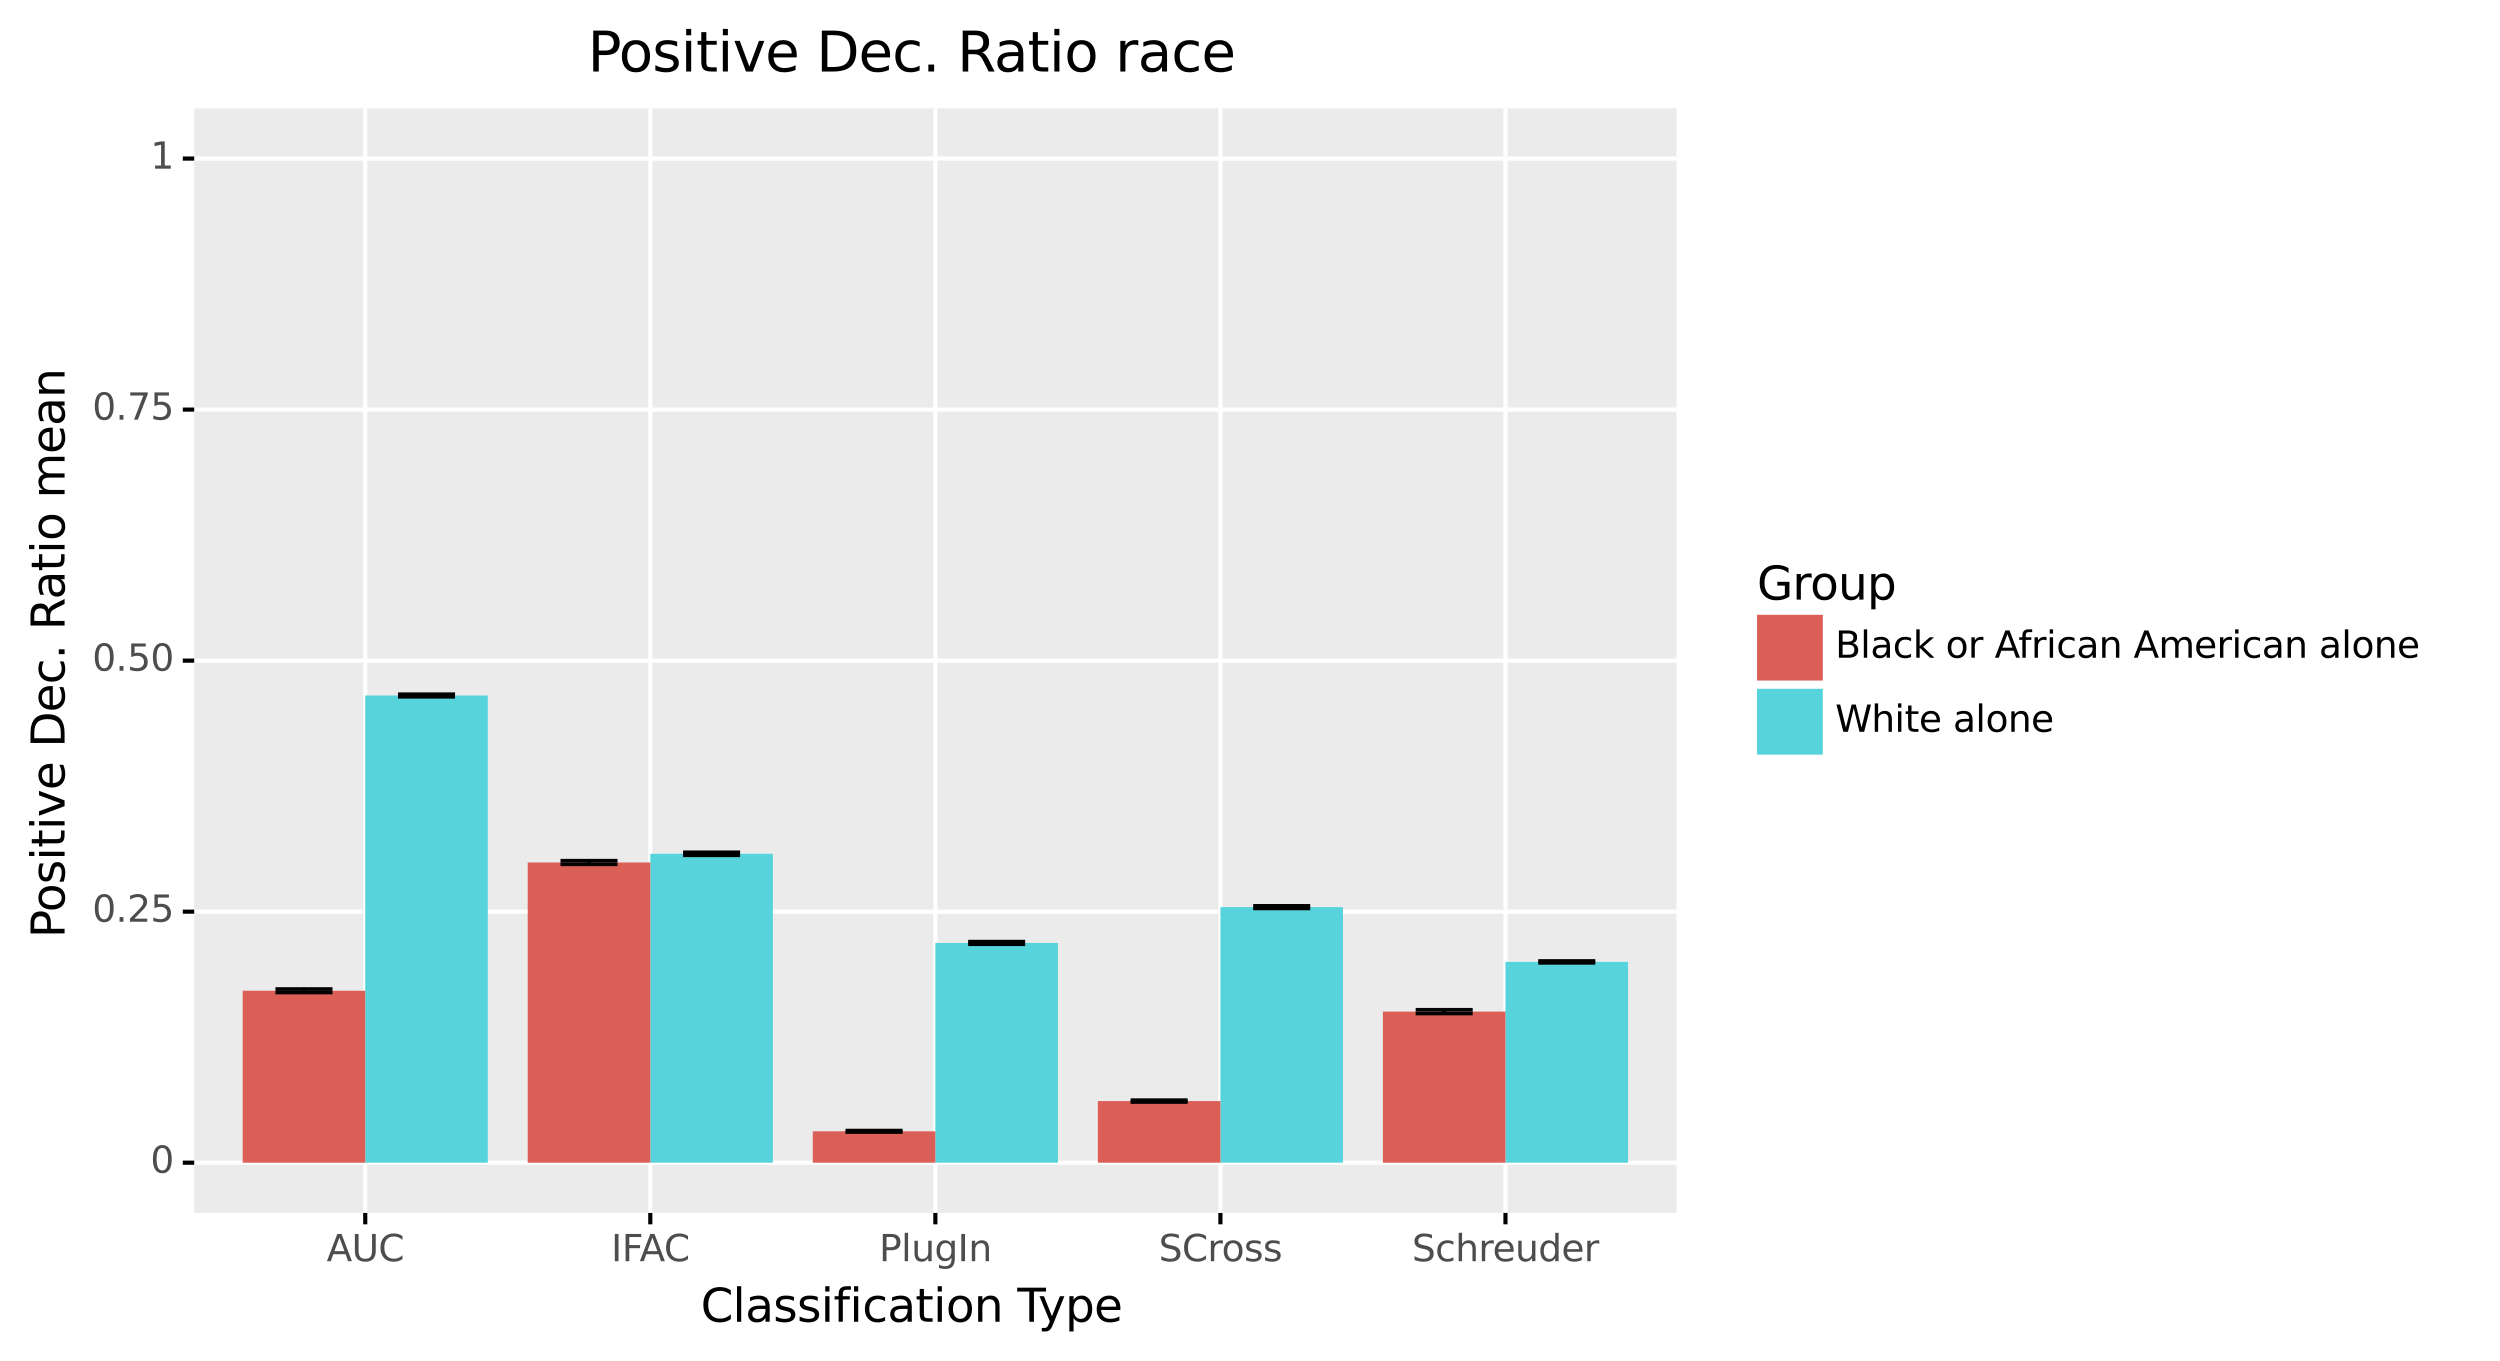 <?xml version="1.0" encoding="utf-8" standalone="no"?>
<!DOCTYPE svg PUBLIC "-//W3C//DTD SVG 1.1//EN"
  "http://www.w3.org/Graphics/SVG/1.1/DTD/svg11.dtd">
<svg xmlns:xlink="http://www.w3.org/1999/xlink" width="602.308pt" height="327.93pt" viewBox="0 0 602.308 327.93" xmlns="http://www.w3.org/2000/svg" version="1.1">
 <rect x="0" y="0" width="602.308" height="327.93" fill="#808080" stroke="none"/>
 <defs>
  <style type="text/css">*{stroke-linejoin: round; stroke-linecap: butt}</style>
 </defs>
 <g id="figure_1">
  <g id="patch_1">
   <path d="M 0 327.93 
L 602.308 327.93 
L 602.308 0 
L 0 0 
z
" style="fill: #ffffff; stroke: #ffffff; stroke-linejoin: miter"/>
  </g>
  <g id="axes_1">
   <g id="patch_2">
    <path d="M 46.79 292.217 
L 403.91 292.217 
L 403.91 26.105 
L 46.79 26.105 
z
" style="fill: #ebebeb"/>
   </g>
   <g id="matplotlib.axis_1">
    <g id="xtick_1">
     <g id="line2d_1">
      <path d="M 87.996 292.217 
L 87.996 26.105 
" clip-path="url(#p4d1fb9105f)" style="fill: none; stroke: #ffffff"/>
     </g>
     <g id="line2d_2">
      <path d="M 87.996 292.217 
" style="fill: none; stroke: #333333; stroke-width: 1.5"/>
      <defs>
       <path id="m8f748839d0" d="M 0 0 
L 0 2.75 
" style="stroke: #000000"/>
      </defs>
      <g>
       <use xlink:href="#m8f748839d0" x="87.996" y="292.217" style="fill: #333333; stroke: #000000"/>
      </g>
     </g>
     <g id="text_1">
      <!-- AUC -->
      <g style="fill: #4d4d4d" transform="translate(78.693 303.854)scale(0.088 -0.088)">
       <defs>
        <path id="DejaVuSans-41" d="M 2188 4044 
L 1331 1722 
L 3047 1722 
L 2188 4044 
z
M 1831 4666 
L 2547 4666 
L 4325 0 
L 3669 0 
L 3244 1197 
L 1141 1197 
L 716 0 
L 50 0 
L 1831 4666 
z
" transform="scale(0.016)"/>
        <path id="DejaVuSans-55" d="M 556 4666 
L 1191 4666 
L 1191 1831 
Q 1191 1081 1462 751 
Q 1734 422 2344 422 
Q 2950 422 3222 751 
Q 3494 1081 3494 1831 
L 3494 4666 
L 4128 4666 
L 4128 1753 
Q 4128 841 3676 375 
Q 3225 -91 2344 -91 
Q 1459 -91 1007 375 
Q 556 841 556 1753 
L 556 4666 
z
" transform="scale(0.016)"/>
        <path id="DejaVuSans-43" d="M 4122 4306 
L 4122 3641 
Q 3803 3938 3442 4084 
Q 3081 4231 2675 4231 
Q 1875 4231 1450 3742 
Q 1025 3253 1025 2328 
Q 1025 1406 1450 917 
Q 1875 428 2675 428 
Q 3081 428 3442 575 
Q 3803 722 4122 1019 
L 4122 359 
Q 3791 134 3420 21 
Q 3050 -91 2638 -91 
Q 1578 -91 968 557 
Q 359 1206 359 2328 
Q 359 3453 968 4101 
Q 1578 4750 2638 4750 
Q 3056 4750 3426 4639 
Q 3797 4528 4122 4306 
z
" transform="scale(0.016)"/>
       </defs>
       <use xlink:href="#DejaVuSans-41"/>
       <use xlink:href="#DejaVuSans-55" x="68.408"/>
       <use xlink:href="#DejaVuSans-43" x="141.602"/>
      </g>
     </g>
    </g>
    <g id="xtick_2">
     <g id="line2d_3">
      <path d="M 156.673 292.217 
L 156.673 26.105 
" clip-path="url(#p4d1fb9105f)" style="fill: none; stroke: #ffffff"/>
     </g>
     <g id="line2d_4">
      <path d="M 156.673 292.217 
" style="fill: none; stroke: #333333; stroke-width: 1.5"/>
      <g>
       <use xlink:href="#m8f748839d0" x="156.673" y="292.217" style="fill: #333333; stroke: #000000"/>
      </g>
     </g>
     <g id="text_2">
      <!-- IFAC -->
      <g style="fill: #4d4d4d" transform="translate(147.24 303.854)scale(0.088 -0.088)">
       <defs>
        <path id="DejaVuSans-49" d="M 628 4666 
L 1259 4666 
L 1259 0 
L 628 0 
L 628 4666 
z
" transform="scale(0.016)"/>
        <path id="DejaVuSans-46" d="M 628 4666 
L 3309 4666 
L 3309 4134 
L 1259 4134 
L 1259 2759 
L 3109 2759 
L 3109 2228 
L 1259 2228 
L 1259 0 
L 628 0 
L 628 4666 
z
" transform="scale(0.016)"/>
       </defs>
       <use xlink:href="#DejaVuSans-49"/>
       <use xlink:href="#DejaVuSans-46" x="29.492"/>
       <use xlink:href="#DejaVuSans-41" x="77.887"/>
       <use xlink:href="#DejaVuSans-43" x="144.545"/>
      </g>
     </g>
    </g>
    <g id="xtick_3">
     <g id="line2d_5">
      <path d="M 225.35 292.217 
L 225.35 26.105 
" clip-path="url(#p4d1fb9105f)" style="fill: none; stroke: #ffffff"/>
     </g>
     <g id="line2d_6">
      <path d="M 225.35 292.217 
" style="fill: none; stroke: #333333; stroke-width: 1.5"/>
      <g>
       <use xlink:href="#m8f748839d0" x="225.35" y="292.217" style="fill: #333333; stroke: #000000"/>
      </g>
     </g>
     <g id="text_3">
      <!-- PlugIn -->
      <g style="fill: #4d4d4d" transform="translate(211.806 303.854)scale(0.088 -0.088)">
       <defs>
        <path id="DejaVuSans-50" d="M 1259 4147 
L 1259 2394 
L 2053 2394 
Q 2494 2394 2734 2622 
Q 2975 2850 2975 3272 
Q 2975 3691 2734 3919 
Q 2494 4147 2053 4147 
L 1259 4147 
z
M 628 4666 
L 2053 4666 
Q 2838 4666 3239 4311 
Q 3641 3956 3641 3272 
Q 3641 2581 3239 2228 
Q 2838 1875 2053 1875 
L 1259 1875 
L 1259 0 
L 628 0 
L 628 4666 
z
" transform="scale(0.016)"/>
        <path id="DejaVuSans-6c" d="M 603 4863 
L 1178 4863 
L 1178 0 
L 603 0 
L 603 4863 
z
" transform="scale(0.016)"/>
        <path id="DejaVuSans-75" d="M 544 1381 
L 544 3500 
L 1119 3500 
L 1119 1403 
Q 1119 906 1312 657 
Q 1506 409 1894 409 
Q 2359 409 2629 706 
Q 2900 1003 2900 1516 
L 2900 3500 
L 3475 3500 
L 3475 0 
L 2900 0 
L 2900 538 
Q 2691 219 2414 64 
Q 2138 -91 1772 -91 
Q 1169 -91 856 284 
Q 544 659 544 1381 
z
M 1991 3584 
L 1991 3584 
z
" transform="scale(0.016)"/>
        <path id="DejaVuSans-67" d="M 2906 1791 
Q 2906 2416 2648 2759 
Q 2391 3103 1925 3103 
Q 1463 3103 1205 2759 
Q 947 2416 947 1791 
Q 947 1169 1205 825 
Q 1463 481 1925 481 
Q 2391 481 2648 825 
Q 2906 1169 2906 1791 
z
M 3481 434 
Q 3481 -459 3084 -895 
Q 2688 -1331 1869 -1331 
Q 1566 -1331 1297 -1286 
Q 1028 -1241 775 -1147 
L 775 -588 
Q 1028 -725 1275 -790 
Q 1522 -856 1778 -856 
Q 2344 -856 2625 -561 
Q 2906 -266 2906 331 
L 2906 616 
Q 2728 306 2450 153 
Q 2172 0 1784 0 
Q 1141 0 747 490 
Q 353 981 353 1791 
Q 353 2603 747 3093 
Q 1141 3584 1784 3584 
Q 2172 3584 2450 3431 
Q 2728 3278 2906 2969 
L 2906 3500 
L 3481 3500 
L 3481 434 
z
" transform="scale(0.016)"/>
        <path id="DejaVuSans-6e" d="M 3513 2113 
L 3513 0 
L 2938 0 
L 2938 2094 
Q 2938 2591 2744 2837 
Q 2550 3084 2163 3084 
Q 1697 3084 1428 2787 
Q 1159 2491 1159 1978 
L 1159 0 
L 581 0 
L 581 3500 
L 1159 3500 
L 1159 2956 
Q 1366 3272 1645 3428 
Q 1925 3584 2291 3584 
Q 2894 3584 3203 3211 
Q 3513 2838 3513 2113 
z
" transform="scale(0.016)"/>
       </defs>
       <use xlink:href="#DejaVuSans-50"/>
       <use xlink:href="#DejaVuSans-6c" x="60.303"/>
       <use xlink:href="#DejaVuSans-75" x="88.086"/>
       <use xlink:href="#DejaVuSans-67" x="151.465"/>
       <use xlink:href="#DejaVuSans-49" x="214.941"/>
       <use xlink:href="#DejaVuSans-6e" x="244.434"/>
      </g>
     </g>
    </g>
    <g id="xtick_4">
     <g id="line2d_7">
      <path d="M 294.027 292.217 
L 294.027 26.105 
" clip-path="url(#p4d1fb9105f)" style="fill: none; stroke: #ffffff"/>
     </g>
     <g id="line2d_8">
      <path d="M 294.027 292.217 
" style="fill: none; stroke: #333333; stroke-width: 1.5"/>
      <g>
       <use xlink:href="#m8f748839d0" x="294.027" y="292.217" style="fill: #333333; stroke: #000000"/>
      </g>
     </g>
     <g id="text_4">
      <!-- SCross -->
      <g style="fill: #4d4d4d" transform="translate(279.175 303.854)scale(0.088 -0.088)">
       <defs>
        <path id="DejaVuSans-53" d="M 3425 4513 
L 3425 3897 
Q 3066 4069 2747 4153 
Q 2428 4238 2131 4238 
Q 1616 4238 1336 4038 
Q 1056 3838 1056 3469 
Q 1056 3159 1242 3001 
Q 1428 2844 1947 2747 
L 2328 2669 
Q 3034 2534 3370 2195 
Q 3706 1856 3706 1288 
Q 3706 609 3251 259 
Q 2797 -91 1919 -91 
Q 1588 -91 1214 -16 
Q 841 59 441 206 
L 441 856 
Q 825 641 1194 531 
Q 1563 422 1919 422 
Q 2459 422 2753 634 
Q 3047 847 3047 1241 
Q 3047 1584 2836 1778 
Q 2625 1972 2144 2069 
L 1759 2144 
Q 1053 2284 737 2584 
Q 422 2884 422 3419 
Q 422 4038 858 4394 
Q 1294 4750 2059 4750 
Q 2388 4750 2728 4690 
Q 3069 4631 3425 4513 
z
" transform="scale(0.016)"/>
        <path id="DejaVuSans-72" d="M 2631 2963 
Q 2534 3019 2420 3045 
Q 2306 3072 2169 3072 
Q 1681 3072 1420 2755 
Q 1159 2438 1159 1844 
L 1159 0 
L 581 0 
L 581 3500 
L 1159 3500 
L 1159 2956 
Q 1341 3275 1631 3429 
Q 1922 3584 2338 3584 
Q 2397 3584 2469 3576 
Q 2541 3569 2628 3553 
L 2631 2963 
z
" transform="scale(0.016)"/>
        <path id="DejaVuSans-6f" d="M 1959 3097 
Q 1497 3097 1228 2736 
Q 959 2375 959 1747 
Q 959 1119 1226 758 
Q 1494 397 1959 397 
Q 2419 397 2687 759 
Q 2956 1122 2956 1747 
Q 2956 2369 2687 2733 
Q 2419 3097 1959 3097 
z
M 1959 3584 
Q 2709 3584 3137 3096 
Q 3566 2609 3566 1747 
Q 3566 888 3137 398 
Q 2709 -91 1959 -91 
Q 1206 -91 779 398 
Q 353 888 353 1747 
Q 353 2609 779 3096 
Q 1206 3584 1959 3584 
z
" transform="scale(0.016)"/>
        <path id="DejaVuSans-73" d="M 2834 3397 
L 2834 2853 
Q 2591 2978 2328 3040 
Q 2066 3103 1784 3103 
Q 1356 3103 1142 2972 
Q 928 2841 928 2578 
Q 928 2378 1081 2264 
Q 1234 2150 1697 2047 
L 1894 2003 
Q 2506 1872 2764 1633 
Q 3022 1394 3022 966 
Q 3022 478 2636 193 
Q 2250 -91 1575 -91 
Q 1294 -91 989 -36 
Q 684 19 347 128 
L 347 722 
Q 666 556 975 473 
Q 1284 391 1588 391 
Q 1994 391 2212 530 
Q 2431 669 2431 922 
Q 2431 1156 2273 1281 
Q 2116 1406 1581 1522 
L 1381 1569 
Q 847 1681 609 1914 
Q 372 2147 372 2553 
Q 372 3047 722 3315 
Q 1072 3584 1716 3584 
Q 2034 3584 2315 3537 
Q 2597 3491 2834 3397 
z
" transform="scale(0.016)"/>
       </defs>
       <use xlink:href="#DejaVuSans-53"/>
       <use xlink:href="#DejaVuSans-43" x="63.477"/>
       <use xlink:href="#DejaVuSans-72" x="133.301"/>
       <use xlink:href="#DejaVuSans-6f" x="172.164"/>
       <use xlink:href="#DejaVuSans-73" x="233.346"/>
       <use xlink:href="#DejaVuSans-73" x="285.445"/>
      </g>
     </g>
    </g>
    <g id="xtick_5">
     <g id="line2d_9">
      <path d="M 362.704 292.217 
L 362.704 26.105 
" clip-path="url(#p4d1fb9105f)" style="fill: none; stroke: #ffffff"/>
     </g>
     <g id="line2d_10">
      <path d="M 362.704 292.217 
" style="fill: none; stroke: #333333; stroke-width: 1.5"/>
      <g>
       <use xlink:href="#m8f748839d0" x="362.704" y="292.217" style="fill: #333333; stroke: #000000"/>
      </g>
     </g>
     <g id="text_5">
      <!-- Schreuder -->
      <g style="fill: #4d4d4d" transform="translate(340.187 303.854)scale(0.088 -0.088)">
       <defs>
        <path id="DejaVuSans-63" d="M 3122 3366 
L 3122 2828 
Q 2878 2963 2633 3030 
Q 2388 3097 2138 3097 
Q 1578 3097 1268 2742 
Q 959 2388 959 1747 
Q 959 1106 1268 751 
Q 1578 397 2138 397 
Q 2388 397 2633 464 
Q 2878 531 3122 666 
L 3122 134 
Q 2881 22 2623 -34 
Q 2366 -91 2075 -91 
Q 1284 -91 818 406 
Q 353 903 353 1747 
Q 353 2603 823 3093 
Q 1294 3584 2113 3584 
Q 2378 3584 2631 3529 
Q 2884 3475 3122 3366 
z
" transform="scale(0.016)"/>
        <path id="DejaVuSans-68" d="M 3513 2113 
L 3513 0 
L 2938 0 
L 2938 2094 
Q 2938 2591 2744 2837 
Q 2550 3084 2163 3084 
Q 1697 3084 1428 2787 
Q 1159 2491 1159 1978 
L 1159 0 
L 581 0 
L 581 4863 
L 1159 4863 
L 1159 2956 
Q 1366 3272 1645 3428 
Q 1925 3584 2291 3584 
Q 2894 3584 3203 3211 
Q 3513 2838 3513 2113 
z
" transform="scale(0.016)"/>
        <path id="DejaVuSans-65" d="M 3597 1894 
L 3597 1613 
L 953 1613 
Q 991 1019 1311 708 
Q 1631 397 2203 397 
Q 2534 397 2845 478 
Q 3156 559 3463 722 
L 3463 178 
Q 3153 47 2828 -22 
Q 2503 -91 2169 -91 
Q 1331 -91 842 396 
Q 353 884 353 1716 
Q 353 2575 817 3079 
Q 1281 3584 2069 3584 
Q 2775 3584 3186 3129 
Q 3597 2675 3597 1894 
z
M 3022 2063 
Q 3016 2534 2758 2815 
Q 2500 3097 2075 3097 
Q 1594 3097 1305 2825 
Q 1016 2553 972 2059 
L 3022 2063 
z
" transform="scale(0.016)"/>
        <path id="DejaVuSans-64" d="M 2906 2969 
L 2906 4863 
L 3481 4863 
L 3481 0 
L 2906 0 
L 2906 525 
Q 2725 213 2448 61 
Q 2172 -91 1784 -91 
Q 1150 -91 751 415 
Q 353 922 353 1747 
Q 353 2572 751 3078 
Q 1150 3584 1784 3584 
Q 2172 3584 2448 3432 
Q 2725 3281 2906 2969 
z
M 947 1747 
Q 947 1113 1208 752 
Q 1469 391 1925 391 
Q 2381 391 2643 752 
Q 2906 1113 2906 1747 
Q 2906 2381 2643 2742 
Q 2381 3103 1925 3103 
Q 1469 3103 1208 2742 
Q 947 2381 947 1747 
z
" transform="scale(0.016)"/>
       </defs>
       <use xlink:href="#DejaVuSans-53"/>
       <use xlink:href="#DejaVuSans-63" x="63.477"/>
       <use xlink:href="#DejaVuSans-68" x="118.457"/>
       <use xlink:href="#DejaVuSans-72" x="181.836"/>
       <use xlink:href="#DejaVuSans-65" x="220.699"/>
       <use xlink:href="#DejaVuSans-75" x="282.223"/>
       <use xlink:href="#DejaVuSans-64" x="345.602"/>
       <use xlink:href="#DejaVuSans-65" x="409.078"/>
       <use xlink:href="#DejaVuSans-72" x="470.602"/>
      </g>
     </g>
    </g>
    <g id="text_6">
     <!-- Classification Type -->
     <g transform="translate(168.82 318.442)scale(0.11 -0.11)">
      <defs>
       <path id="DejaVuSans-61" d="M 2194 1759 
Q 1497 1759 1228 1600 
Q 959 1441 959 1056 
Q 959 750 1161 570 
Q 1363 391 1709 391 
Q 2188 391 2477 730 
Q 2766 1069 2766 1631 
L 2766 1759 
L 2194 1759 
z
M 3341 1997 
L 3341 0 
L 2766 0 
L 2766 531 
Q 2569 213 2275 61 
Q 1981 -91 1556 -91 
Q 1019 -91 701 211 
Q 384 513 384 1019 
Q 384 1609 779 1909 
Q 1175 2209 1959 2209 
L 2766 2209 
L 2766 2266 
Q 2766 2663 2505 2880 
Q 2244 3097 1772 3097 
Q 1472 3097 1187 3025 
Q 903 2953 641 2809 
L 641 3341 
Q 956 3463 1253 3523 
Q 1550 3584 1831 3584 
Q 2591 3584 2966 3190 
Q 3341 2797 3341 1997 
z
" transform="scale(0.016)"/>
       <path id="DejaVuSans-69" d="M 603 3500 
L 1178 3500 
L 1178 0 
L 603 0 
L 603 3500 
z
M 603 4863 
L 1178 4863 
L 1178 4134 
L 603 4134 
L 603 4863 
z
" transform="scale(0.016)"/>
       <path id="DejaVuSans-66" d="M 2375 4863 
L 2375 4384 
L 1825 4384 
Q 1516 4384 1395 4259 
Q 1275 4134 1275 3809 
L 1275 3500 
L 2222 3500 
L 2222 3053 
L 1275 3053 
L 1275 0 
L 697 0 
L 697 3053 
L 147 3053 
L 147 3500 
L 697 3500 
L 697 3744 
Q 697 4328 969 4595 
Q 1241 4863 1831 4863 
L 2375 4863 
z
" transform="scale(0.016)"/>
       <path id="DejaVuSans-74" d="M 1172 4494 
L 1172 3500 
L 2356 3500 
L 2356 3053 
L 1172 3053 
L 1172 1153 
Q 1172 725 1289 603 
Q 1406 481 1766 481 
L 2356 481 
L 2356 0 
L 1766 0 
Q 1100 0 847 248 
Q 594 497 594 1153 
L 594 3053 
L 172 3053 
L 172 3500 
L 594 3500 
L 594 4494 
L 1172 4494 
z
" transform="scale(0.016)"/>
       <path id="DejaVuSans-20" transform="scale(0.016)"/>
       <path id="DejaVuSans-54" d="M -19 4666 
L 3928 4666 
L 3928 4134 
L 2272 4134 
L 2272 0 
L 1638 0 
L 1638 4134 
L -19 4134 
L -19 4666 
z
" transform="scale(0.016)"/>
       <path id="DejaVuSans-79" d="M 2059 -325 
Q 1816 -950 1584 -1140 
Q 1353 -1331 966 -1331 
L 506 -1331 
L 506 -850 
L 844 -850 
Q 1081 -850 1212 -737 
Q 1344 -625 1503 -206 
L 1606 56 
L 191 3500 
L 800 3500 
L 1894 763 
L 2988 3500 
L 3597 3500 
L 2059 -325 
z
" transform="scale(0.016)"/>
       <path id="DejaVuSans-70" d="M 1159 525 
L 1159 -1331 
L 581 -1331 
L 581 3500 
L 1159 3500 
L 1159 2969 
Q 1341 3281 1617 3432 
Q 1894 3584 2278 3584 
Q 2916 3584 3314 3078 
Q 3713 2572 3713 1747 
Q 3713 922 3314 415 
Q 2916 -91 2278 -91 
Q 1894 -91 1617 61 
Q 1341 213 1159 525 
z
M 3116 1747 
Q 3116 2381 2855 2742 
Q 2594 3103 2138 3103 
Q 1681 3103 1420 2742 
Q 1159 2381 1159 1747 
Q 1159 1113 1420 752 
Q 1681 391 2138 391 
Q 2594 391 2855 752 
Q 3116 1113 3116 1747 
z
" transform="scale(0.016)"/>
      </defs>
      <use xlink:href="#DejaVuSans-43"/>
      <use xlink:href="#DejaVuSans-6c" x="69.824"/>
      <use xlink:href="#DejaVuSans-61" x="97.607"/>
      <use xlink:href="#DejaVuSans-73" x="158.887"/>
      <use xlink:href="#DejaVuSans-73" x="210.986"/>
      <use xlink:href="#DejaVuSans-69" x="263.086"/>
      <use xlink:href="#DejaVuSans-66" x="290.869"/>
      <use xlink:href="#DejaVuSans-69" x="326.074"/>
      <use xlink:href="#DejaVuSans-63" x="353.857"/>
      <use xlink:href="#DejaVuSans-61" x="408.838"/>
      <use xlink:href="#DejaVuSans-74" x="470.117"/>
      <use xlink:href="#DejaVuSans-69" x="509.326"/>
      <use xlink:href="#DejaVuSans-6f" x="537.109"/>
      <use xlink:href="#DejaVuSans-6e" x="598.291"/>
      <use xlink:href="#DejaVuSans-20" x="661.67"/>
      <use xlink:href="#DejaVuSans-54" x="693.457"/>
      <use xlink:href="#DejaVuSans-79" x="738.916"/>
      <use xlink:href="#DejaVuSans-70" x="798.096"/>
      <use xlink:href="#DejaVuSans-65" x="861.572"/>
     </g>
    </g>
   </g>
   <g id="matplotlib.axis_2">
    <g id="ytick_1">
     <g id="line2d_11">
      <path d="M 46.79 280.121 
L 403.91 280.121 
" clip-path="url(#p4d1fb9105f)" style="fill: none; stroke: #ffffff"/>
     </g>
     <g id="line2d_12">
      <path d="M 46.79 280.121 
" style="fill: none; stroke: #333333; stroke-width: 1.5"/>
      <defs>
       <path id="m11297596c4" d="M 0 0 
L -2.75 0 
" style="stroke: #000000"/>
      </defs>
      <g>
       <use xlink:href="#m11297596c4" x="46.79" y="280.121" style="fill: #333333; stroke: #000000"/>
      </g>
     </g>
     <g id="text_7">
      <!-- 0 -->
      <g style="fill: #4d4d4d" transform="translate(36.241 282.55)scale(0.088 -0.088)">
       <defs>
        <path id="DejaVuSans-30" d="M 2034 4250 
Q 1547 4250 1301 3770 
Q 1056 3291 1056 2328 
Q 1056 1369 1301 889 
Q 1547 409 2034 409 
Q 2525 409 2770 889 
Q 3016 1369 3016 2328 
Q 3016 3291 2770 3770 
Q 2525 4250 2034 4250 
z
M 2034 4750 
Q 2819 4750 3233 4129 
Q 3647 3509 3647 2328 
Q 3647 1150 3233 529 
Q 2819 -91 2034 -91 
Q 1250 -91 836 529 
Q 422 1150 422 2328 
Q 422 3509 836 4129 
Q 1250 4750 2034 4750 
z
" transform="scale(0.016)"/>
       </defs>
       <use xlink:href="#DejaVuSans-30"/>
      </g>
     </g>
    </g>
    <g id="ytick_2">
     <g id="line2d_13">
      <path d="M 46.79 219.641 
L 403.91 219.641 
" clip-path="url(#p4d1fb9105f)" style="fill: none; stroke: #ffffff"/>
     </g>
     <g id="line2d_14">
      <path d="M 46.79 219.641 
" style="fill: none; stroke: #333333; stroke-width: 1.5"/>
      <g>
       <use xlink:href="#m11297596c4" x="46.79" y="219.641" style="fill: #333333; stroke: #000000"/>
      </g>
     </g>
     <g id="text_8">
      <!-- 0.25 -->
      <g style="fill: #4d4d4d" transform="translate(22.246 222.07)scale(0.088 -0.088)">
       <defs>
        <path id="DejaVuSans-2e" d="M 684 794 
L 1344 794 
L 1344 0 
L 684 0 
L 684 794 
z
" transform="scale(0.016)"/>
        <path id="DejaVuSans-32" d="M 1228 531 
L 3431 531 
L 3431 0 
L 469 0 
L 469 531 
Q 828 903 1448 1529 
Q 2069 2156 2228 2338 
Q 2531 2678 2651 2914 
Q 2772 3150 2772 3378 
Q 2772 3750 2511 3984 
Q 2250 4219 1831 4219 
Q 1534 4219 1204 4116 
Q 875 4013 500 3803 
L 500 4441 
Q 881 4594 1212 4672 
Q 1544 4750 1819 4750 
Q 2544 4750 2975 4387 
Q 3406 4025 3406 3419 
Q 3406 3131 3298 2873 
Q 3191 2616 2906 2266 
Q 2828 2175 2409 1742 
Q 1991 1309 1228 531 
z
" transform="scale(0.016)"/>
        <path id="DejaVuSans-35" d="M 691 4666 
L 3169 4666 
L 3169 4134 
L 1269 4134 
L 1269 2991 
Q 1406 3038 1543 3061 
Q 1681 3084 1819 3084 
Q 2600 3084 3056 2656 
Q 3513 2228 3513 1497 
Q 3513 744 3044 326 
Q 2575 -91 1722 -91 
Q 1428 -91 1123 -41 
Q 819 9 494 109 
L 494 744 
Q 775 591 1075 516 
Q 1375 441 1709 441 
Q 2250 441 2565 725 
Q 2881 1009 2881 1497 
Q 2881 1984 2565 2268 
Q 2250 2553 1709 2553 
Q 1456 2553 1204 2497 
Q 953 2441 691 2322 
L 691 4666 
z
" transform="scale(0.016)"/>
       </defs>
       <use xlink:href="#DejaVuSans-30"/>
       <use xlink:href="#DejaVuSans-2e" x="63.623"/>
       <use xlink:href="#DejaVuSans-32" x="95.41"/>
       <use xlink:href="#DejaVuSans-35" x="159.033"/>
      </g>
     </g>
    </g>
    <g id="ytick_3">
     <g id="line2d_15">
      <path d="M 46.79 159.161 
L 403.91 159.161 
" clip-path="url(#p4d1fb9105f)" style="fill: none; stroke: #ffffff"/>
     </g>
     <g id="line2d_16">
      <path d="M 46.79 159.161 
" style="fill: none; stroke: #333333; stroke-width: 1.5"/>
      <g>
       <use xlink:href="#m11297596c4" x="46.79" y="159.161" style="fill: #333333; stroke: #000000"/>
      </g>
     </g>
     <g id="text_9">
      <!-- 0.50 -->
      <g style="fill: #4d4d4d" transform="translate(22.246 161.59)scale(0.088 -0.088)">
       <use xlink:href="#DejaVuSans-30"/>
       <use xlink:href="#DejaVuSans-2e" x="63.623"/>
       <use xlink:href="#DejaVuSans-35" x="95.41"/>
       <use xlink:href="#DejaVuSans-30" x="159.033"/>
      </g>
     </g>
    </g>
    <g id="ytick_4">
     <g id="line2d_17">
      <path d="M 46.79 98.681 
L 403.91 98.681 
" clip-path="url(#p4d1fb9105f)" style="fill: none; stroke: #ffffff"/>
     </g>
     <g id="line2d_18">
      <path d="M 46.79 98.681 
" style="fill: none; stroke: #333333; stroke-width: 1.5"/>
      <g>
       <use xlink:href="#m11297596c4" x="46.79" y="98.681" style="fill: #333333; stroke: #000000"/>
      </g>
     </g>
     <g id="text_10">
      <!-- 0.75 -->
      <g style="fill: #4d4d4d" transform="translate(22.246 101.11)scale(0.088 -0.088)">
       <defs>
        <path id="DejaVuSans-37" d="M 525 4666 
L 3525 4666 
L 3525 4397 
L 1831 0 
L 1172 0 
L 2766 4134 
L 525 4134 
L 525 4666 
z
" transform="scale(0.016)"/>
       </defs>
       <use xlink:href="#DejaVuSans-30"/>
       <use xlink:href="#DejaVuSans-2e" x="63.623"/>
       <use xlink:href="#DejaVuSans-37" x="95.41"/>
       <use xlink:href="#DejaVuSans-35" x="159.033"/>
      </g>
     </g>
    </g>
    <g id="ytick_5">
     <g id="line2d_19">
      <path d="M 46.79 38.201 
L 403.91 38.201 
" clip-path="url(#p4d1fb9105f)" style="fill: none; stroke: #ffffff"/>
     </g>
     <g id="line2d_20">
      <path d="M 46.79 38.201 
" style="fill: none; stroke: #333333; stroke-width: 1.5"/>
      <g>
       <use xlink:href="#m11297596c4" x="46.79" y="38.201" style="fill: #333333; stroke: #000000"/>
      </g>
     </g>
     <g id="text_11">
      <!-- 1 -->
      <g style="fill: #4d4d4d" transform="translate(36.241 40.63)scale(0.088 -0.088)">
       <defs>
        <path id="DejaVuSans-31" d="M 794 531 
L 1825 531 
L 1825 4091 
L 703 3866 
L 703 4441 
L 1819 4666 
L 2450 4666 
L 2450 531 
L 3481 531 
L 3481 0 
L 794 0 
L 794 531 
z
" transform="scale(0.016)"/>
       </defs>
       <use xlink:href="#DejaVuSans-31"/>
      </g>
     </g>
    </g>
    <g id="ytick_6"/>
    <g id="ytick_7"/>
    <g id="ytick_8"/>
    <g id="ytick_9"/>
    <g id="text_12">
     <!-- Positive Dec. Ratio mean -->
     <g transform="translate(15.558 225.983)rotate(-90)scale(0.11 -0.11)">
      <defs>
       <path id="DejaVuSans-76" d="M 191 3500 
L 800 3500 
L 1894 563 
L 2988 3500 
L 3597 3500 
L 2284 0 
L 1503 0 
L 191 3500 
z
" transform="scale(0.016)"/>
       <path id="DejaVuSans-44" d="M 1259 4147 
L 1259 519 
L 2022 519 
Q 2988 519 3436 956 
Q 3884 1394 3884 2338 
Q 3884 3275 3436 3711 
Q 2988 4147 2022 4147 
L 1259 4147 
z
M 628 4666 
L 1925 4666 
Q 3281 4666 3915 4102 
Q 4550 3538 4550 2338 
Q 4550 1131 3912 565 
Q 3275 0 1925 0 
L 628 0 
L 628 4666 
z
" transform="scale(0.016)"/>
       <path id="DejaVuSans-52" d="M 2841 2188 
Q 3044 2119 3236 1894 
Q 3428 1669 3622 1275 
L 4263 0 
L 3584 0 
L 2988 1197 
Q 2756 1666 2539 1819 
Q 2322 1972 1947 1972 
L 1259 1972 
L 1259 0 
L 628 0 
L 628 4666 
L 2053 4666 
Q 2853 4666 3247 4331 
Q 3641 3997 3641 3322 
Q 3641 2881 3436 2590 
Q 3231 2300 2841 2188 
z
M 1259 4147 
L 1259 2491 
L 2053 2491 
Q 2509 2491 2742 2702 
Q 2975 2913 2975 3322 
Q 2975 3731 2742 3939 
Q 2509 4147 2053 4147 
L 1259 4147 
z
" transform="scale(0.016)"/>
       <path id="DejaVuSans-6d" d="M 3328 2828 
Q 3544 3216 3844 3400 
Q 4144 3584 4550 3584 
Q 5097 3584 5394 3201 
Q 5691 2819 5691 2113 
L 5691 0 
L 5113 0 
L 5113 2094 
Q 5113 2597 4934 2840 
Q 4756 3084 4391 3084 
Q 3944 3084 3684 2787 
Q 3425 2491 3425 1978 
L 3425 0 
L 2847 0 
L 2847 2094 
Q 2847 2600 2669 2842 
Q 2491 3084 2119 3084 
Q 1678 3084 1418 2786 
Q 1159 2488 1159 1978 
L 1159 0 
L 581 0 
L 581 3500 
L 1159 3500 
L 1159 2956 
Q 1356 3278 1631 3431 
Q 1906 3584 2284 3584 
Q 2666 3584 2933 3390 
Q 3200 3197 3328 2828 
z
" transform="scale(0.016)"/>
      </defs>
      <use xlink:href="#DejaVuSans-50"/>
      <use xlink:href="#DejaVuSans-6f" x="56.678"/>
      <use xlink:href="#DejaVuSans-73" x="117.859"/>
      <use xlink:href="#DejaVuSans-69" x="169.959"/>
      <use xlink:href="#DejaVuSans-74" x="197.742"/>
      <use xlink:href="#DejaVuSans-69" x="236.951"/>
      <use xlink:href="#DejaVuSans-76" x="264.734"/>
      <use xlink:href="#DejaVuSans-65" x="323.914"/>
      <use xlink:href="#DejaVuSans-20" x="385.438"/>
      <use xlink:href="#DejaVuSans-44" x="417.225"/>
      <use xlink:href="#DejaVuSans-65" x="494.227"/>
      <use xlink:href="#DejaVuSans-63" x="555.75"/>
      <use xlink:href="#DejaVuSans-2e" x="610.73"/>
      <use xlink:href="#DejaVuSans-20" x="642.518"/>
      <use xlink:href="#DejaVuSans-52" x="674.305"/>
      <use xlink:href="#DejaVuSans-61" x="741.537"/>
      <use xlink:href="#DejaVuSans-74" x="802.816"/>
      <use xlink:href="#DejaVuSans-69" x="842.025"/>
      <use xlink:href="#DejaVuSans-6f" x="869.809"/>
      <use xlink:href="#DejaVuSans-20" x="930.99"/>
      <use xlink:href="#DejaVuSans-6d" x="962.777"/>
      <use xlink:href="#DejaVuSans-65" x="1060.189"/>
      <use xlink:href="#DejaVuSans-61" x="1121.713"/>
      <use xlink:href="#DejaVuSans-6e" x="1182.992"/>
     </g>
    </g>
   </g>
   <g id="PolyCollection_1">
    <path d="M 87.996 280.121 
L 87.996 167.563 
L 117.527 167.563 
L 117.527 280.121 
z
" clip-path="url(#p4d1fb9105f)" style="fill: #57d3db"/>
    <path d="M 58.465 280.121 
L 58.465 238.694 
L 87.996 238.694 
L 87.996 280.121 
z
" clip-path="url(#p4d1fb9105f)" style="fill: #db5f57"/>
    <path d="M 156.673 280.121 
L 156.673 205.696 
L 186.204 205.696 
L 186.204 280.121 
z
" clip-path="url(#p4d1fb9105f)" style="fill: #57d3db"/>
    <path d="M 127.142 280.121 
L 127.142 207.796 
L 156.673 207.796 
L 156.673 280.121 
z
" clip-path="url(#p4d1fb9105f)" style="fill: #db5f57"/>
    <path d="M 225.35 280.121 
L 225.35 227.176 
L 254.881 227.176 
L 254.881 280.121 
z
" clip-path="url(#p4d1fb9105f)" style="fill: #57d3db"/>
    <path d="M 195.819 280.121 
L 195.819 272.56 
L 225.35 272.56 
L 225.35 280.121 
z
" clip-path="url(#p4d1fb9105f)" style="fill: #db5f57"/>
    <path d="M 294.027 280.121 
L 294.027 218.547 
L 323.558 218.547 
L 323.558 280.121 
z
" clip-path="url(#p4d1fb9105f)" style="fill: #57d3db"/>
    <path d="M 264.496 280.121 
L 264.496 265.273 
L 294.027 265.273 
L 294.027 280.121 
z
" clip-path="url(#p4d1fb9105f)" style="fill: #db5f57"/>
    <path d="M 362.704 280.121 
L 362.704 231.74 
L 392.235 231.74 
L 392.235 280.121 
z
" clip-path="url(#p4d1fb9105f)" style="fill: #57d3db"/>
    <path d="M 333.172 280.121 
L 333.172 243.722 
L 362.704 243.722 
L 362.704 280.121 
z
" clip-path="url(#p4d1fb9105f)" style="fill: #db5f57"/>
   </g>
   <g id="LineCollection_1">
    <path d="M 66.363 239.111 
L 80.098 239.111 
" clip-path="url(#p4d1fb9105f)" style="fill: none; stroke: #000000; stroke-width: 0.886"/>
    <path d="M 66.363 238.277 
L 80.098 238.277 
" clip-path="url(#p4d1fb9105f)" style="fill: none; stroke: #000000; stroke-width: 0.886"/>
    <path d="M 73.23 238.277 
L 73.23 239.111 
" clip-path="url(#p4d1fb9105f)" style="fill: none; stroke: #000000; stroke-width: 0.886"/>
   </g>
   <g id="LineCollection_2">
    <path d="M 95.894 167.863 
L 109.629 167.863 
" clip-path="url(#p4d1fb9105f)" style="fill: none; stroke: #000000; stroke-width: 0.886"/>
    <path d="M 95.894 167.262 
L 109.629 167.262 
" clip-path="url(#p4d1fb9105f)" style="fill: none; stroke: #000000; stroke-width: 0.886"/>
    <path d="M 102.761 167.262 
L 102.761 167.863 
" clip-path="url(#p4d1fb9105f)" style="fill: none; stroke: #000000; stroke-width: 0.886"/>
   </g>
   <g id="LineCollection_3">
    <path d="M 135.04 208.233 
L 148.775 208.233 
" clip-path="url(#p4d1fb9105f)" style="fill: none; stroke: #000000; stroke-width: 0.886"/>
    <path d="M 135.04 207.358 
L 148.775 207.358 
" clip-path="url(#p4d1fb9105f)" style="fill: none; stroke: #000000; stroke-width: 0.886"/>
    <path d="M 141.907 207.358 
L 141.907 208.233 
" clip-path="url(#p4d1fb9105f)" style="fill: none; stroke: #000000; stroke-width: 0.886"/>
   </g>
   <g id="LineCollection_4">
    <path d="M 164.571 206.057 
L 178.306 206.057 
" clip-path="url(#p4d1fb9105f)" style="fill: none; stroke: #000000; stroke-width: 0.886"/>
    <path d="M 164.571 205.335 
L 178.306 205.335 
" clip-path="url(#p4d1fb9105f)" style="fill: none; stroke: #000000; stroke-width: 0.886"/>
    <path d="M 171.438 205.335 
L 171.438 206.057 
" clip-path="url(#p4d1fb9105f)" style="fill: none; stroke: #000000; stroke-width: 0.886"/>
   </g>
   <g id="LineCollection_5">
    <path d="M 203.716 272.739 
L 217.452 272.739 
" clip-path="url(#p4d1fb9105f)" style="fill: none; stroke: #000000; stroke-width: 0.886"/>
    <path d="M 203.716 272.382 
L 217.452 272.382 
" clip-path="url(#p4d1fb9105f)" style="fill: none; stroke: #000000; stroke-width: 0.886"/>
    <path d="M 210.584 272.382 
L 210.584 272.739 
" clip-path="url(#p4d1fb9105f)" style="fill: none; stroke: #000000; stroke-width: 0.886"/>
   </g>
   <g id="LineCollection_6">
    <path d="M 233.248 227.493 
L 246.983 227.493 
" clip-path="url(#p4d1fb9105f)" style="fill: none; stroke: #000000; stroke-width: 0.886"/>
    <path d="M 233.248 226.859 
L 246.983 226.859 
" clip-path="url(#p4d1fb9105f)" style="fill: none; stroke: #000000; stroke-width: 0.886"/>
    <path d="M 240.115 226.859 
L 240.115 227.493 
" clip-path="url(#p4d1fb9105f)" style="fill: none; stroke: #000000; stroke-width: 0.886"/>
   </g>
   <g id="LineCollection_7">
    <path d="M 272.393 265.496 
L 286.129 265.496 
" clip-path="url(#p4d1fb9105f)" style="fill: none; stroke: #000000; stroke-width: 0.886"/>
    <path d="M 272.393 265.049 
L 286.129 265.049 
" clip-path="url(#p4d1fb9105f)" style="fill: none; stroke: #000000; stroke-width: 0.886"/>
    <path d="M 279.261 265.049 
L 279.261 265.496 
" clip-path="url(#p4d1fb9105f)" style="fill: none; stroke: #000000; stroke-width: 0.886"/>
   </g>
   <g id="LineCollection_8">
    <path d="M 301.924 218.856 
L 315.66 218.856 
" clip-path="url(#p4d1fb9105f)" style="fill: none; stroke: #000000; stroke-width: 0.886"/>
    <path d="M 301.924 218.238 
L 315.66 218.238 
" clip-path="url(#p4d1fb9105f)" style="fill: none; stroke: #000000; stroke-width: 0.886"/>
    <path d="M 308.792 218.238 
L 308.792 218.856 
" clip-path="url(#p4d1fb9105f)" style="fill: none; stroke: #000000; stroke-width: 0.886"/>
   </g>
   <g id="LineCollection_9">
    <path d="M 341.07 244.172 
L 354.806 244.172 
" clip-path="url(#p4d1fb9105f)" style="fill: none; stroke: #000000; stroke-width: 0.886"/>
    <path d="M 341.07 243.271 
L 354.806 243.271 
" clip-path="url(#p4d1fb9105f)" style="fill: none; stroke: #000000; stroke-width: 0.886"/>
    <path d="M 347.938 243.271 
L 347.938 244.172 
" clip-path="url(#p4d1fb9105f)" style="fill: none; stroke: #000000; stroke-width: 0.886"/>
   </g>
   <g id="LineCollection_10">
    <path d="M 370.601 231.96 
L 384.337 231.96 
" clip-path="url(#p4d1fb9105f)" style="fill: none; stroke: #000000; stroke-width: 0.886"/>
    <path d="M 370.601 231.52 
L 384.337 231.52 
" clip-path="url(#p4d1fb9105f)" style="fill: none; stroke: #000000; stroke-width: 0.886"/>
    <path d="M 377.469 231.52 
L 377.469 231.96 
" clip-path="url(#p4d1fb9105f)" style="fill: none; stroke: #000000; stroke-width: 0.886"/>
   </g>
   <g id="patch_3">
    <path d="M 411.11 193.996 
L 595.108 193.996 
L 595.108 120.87 
L 411.11 120.87 
z
" style="fill: #ffffff"/>
   </g>
   <g id="text_13">
    <!-- Group -->
    <g transform="translate(423.31 144.464)scale(0.11 -0.11)">
     <defs>
      <path id="DejaVuSans-47" d="M 3809 666 
L 3809 1919 
L 2778 1919 
L 2778 2438 
L 4434 2438 
L 4434 434 
Q 4069 175 3628 42 
Q 3188 -91 2688 -91 
Q 1594 -91 976 548 
Q 359 1188 359 2328 
Q 359 3472 976 4111 
Q 1594 4750 2688 4750 
Q 3144 4750 3555 4637 
Q 3966 4525 4313 4306 
L 4313 3634 
Q 3963 3931 3569 4081 
Q 3175 4231 2741 4231 
Q 1884 4231 1454 3753 
Q 1025 3275 1025 2328 
Q 1025 1384 1454 906 
Q 1884 428 2741 428 
Q 3075 428 3337 486 
Q 3600 544 3809 666 
z
" transform="scale(0.016)"/>
     </defs>
     <use xlink:href="#DejaVuSans-47"/>
     <use xlink:href="#DejaVuSans-72" x="77.49"/>
     <use xlink:href="#DejaVuSans-6f" x="116.354"/>
     <use xlink:href="#DejaVuSans-75" x="177.535"/>
     <use xlink:href="#DejaVuSans-70" x="240.914"/>
    </g>
   </g>
   <g id="patch_4">
    <path d="M 423.31 163.956 
L 439.15 163.956 
L 439.15 148.116 
L 423.31 148.116 
z
" clip-path="url(#p84be3b5641)" style="fill: #f2f2f2"/>
   </g>
   <g id="patch_5">
    <path d="M 423.31 163.956 
L 439.15 163.956 
L 439.15 148.116 
L 423.31 148.116 
z
" clip-path="url(#p84be3b5641)" style="fill: #db5f57"/>
   </g>
   <g id="text_14">
    <!-- Black or African American alone -->
    <g transform="translate(442.15 158.465)scale(0.088 -0.088)">
     <defs>
      <path id="DejaVuSans-42" d="M 1259 2228 
L 1259 519 
L 2272 519 
Q 2781 519 3026 730 
Q 3272 941 3272 1375 
Q 3272 1813 3026 2020 
Q 2781 2228 2272 2228 
L 1259 2228 
z
M 1259 4147 
L 1259 2741 
L 2194 2741 
Q 2656 2741 2882 2914 
Q 3109 3088 3109 3444 
Q 3109 3797 2882 3972 
Q 2656 4147 2194 4147 
L 1259 4147 
z
M 628 4666 
L 2241 4666 
Q 2963 4666 3353 4366 
Q 3744 4066 3744 3513 
Q 3744 3084 3544 2831 
Q 3344 2578 2956 2516 
Q 3422 2416 3680 2098 
Q 3938 1781 3938 1306 
Q 3938 681 3513 340 
Q 3088 0 2303 0 
L 628 0 
L 628 4666 
z
" transform="scale(0.016)"/>
      <path id="DejaVuSans-6b" d="M 581 4863 
L 1159 4863 
L 1159 1991 
L 2875 3500 
L 3609 3500 
L 1753 1863 
L 3688 0 
L 2938 0 
L 1159 1709 
L 1159 0 
L 581 0 
L 581 4863 
z
" transform="scale(0.016)"/>
     </defs>
     <use xlink:href="#DejaVuSans-42"/>
     <use xlink:href="#DejaVuSans-6c" x="68.604"/>
     <use xlink:href="#DejaVuSans-61" x="96.387"/>
     <use xlink:href="#DejaVuSans-63" x="157.666"/>
     <use xlink:href="#DejaVuSans-6b" x="212.646"/>
     <use xlink:href="#DejaVuSans-20" x="270.557"/>
     <use xlink:href="#DejaVuSans-6f" x="302.344"/>
     <use xlink:href="#DejaVuSans-72" x="363.525"/>
     <use xlink:href="#DejaVuSans-20" x="404.639"/>
     <use xlink:href="#DejaVuSans-41" x="436.426"/>
     <use xlink:href="#DejaVuSans-66" x="501.209"/>
     <use xlink:href="#DejaVuSans-72" x="536.414"/>
     <use xlink:href="#DejaVuSans-69" x="577.527"/>
     <use xlink:href="#DejaVuSans-63" x="605.311"/>
     <use xlink:href="#DejaVuSans-61" x="660.291"/>
     <use xlink:href="#DejaVuSans-6e" x="721.57"/>
     <use xlink:href="#DejaVuSans-20" x="784.949"/>
     <use xlink:href="#DejaVuSans-41" x="816.736"/>
     <use xlink:href="#DejaVuSans-6d" x="885.145"/>
     <use xlink:href="#DejaVuSans-65" x="982.557"/>
     <use xlink:href="#DejaVuSans-72" x="1044.08"/>
     <use xlink:href="#DejaVuSans-69" x="1085.193"/>
     <use xlink:href="#DejaVuSans-63" x="1112.977"/>
     <use xlink:href="#DejaVuSans-61" x="1167.957"/>
     <use xlink:href="#DejaVuSans-6e" x="1229.236"/>
     <use xlink:href="#DejaVuSans-20" x="1292.615"/>
     <use xlink:href="#DejaVuSans-61" x="1324.402"/>
     <use xlink:href="#DejaVuSans-6c" x="1385.682"/>
     <use xlink:href="#DejaVuSans-6f" x="1413.465"/>
     <use xlink:href="#DejaVuSans-6e" x="1474.646"/>
     <use xlink:href="#DejaVuSans-65" x="1538.025"/>
    </g>
   </g>
   <g id="patch_6">
    <path d="M 423.31 181.796 
L 439.15 181.796 
L 439.15 165.956 
L 423.31 165.956 
z
" clip-path="url(#p1358d86b1a)" style="fill: #f2f2f2"/>
   </g>
   <g id="patch_7">
    <path d="M 423.31 181.796 
L 439.15 181.796 
L 439.15 165.956 
L 423.31 165.956 
z
" clip-path="url(#p1358d86b1a)" style="fill: #57d3db"/>
   </g>
   <g id="text_15">
    <!-- White alone -->
    <g transform="translate(442.15 176.305)scale(0.088 -0.088)">
     <defs>
      <path id="DejaVuSans-57" d="M 213 4666 
L 850 4666 
L 1831 722 
L 2809 4666 
L 3519 4666 
L 4500 722 
L 5478 4666 
L 6119 4666 
L 4947 0 
L 4153 0 
L 3169 4050 
L 2175 0 
L 1381 0 
L 213 4666 
z
" transform="scale(0.016)"/>
     </defs>
     <use xlink:href="#DejaVuSans-57"/>
     <use xlink:href="#DejaVuSans-68" x="98.877"/>
     <use xlink:href="#DejaVuSans-69" x="162.256"/>
     <use xlink:href="#DejaVuSans-74" x="190.039"/>
     <use xlink:href="#DejaVuSans-65" x="229.248"/>
     <use xlink:href="#DejaVuSans-20" x="290.771"/>
     <use xlink:href="#DejaVuSans-61" x="322.559"/>
     <use xlink:href="#DejaVuSans-6c" x="383.838"/>
     <use xlink:href="#DejaVuSans-6f" x="411.621"/>
     <use xlink:href="#DejaVuSans-6e" x="472.803"/>
     <use xlink:href="#DejaVuSans-65" x="536.182"/>
    </g>
   </g>
  </g>
  <g id="text_16">
   <!-- Positive Dec. Ratio race -->
   <g transform="translate(141.599 17.23)scale(0.132 -0.132)">
    <use xlink:href="#DejaVuSans-50"/>
    <use xlink:href="#DejaVuSans-6f" x="56.678"/>
    <use xlink:href="#DejaVuSans-73" x="117.859"/>
    <use xlink:href="#DejaVuSans-69" x="169.959"/>
    <use xlink:href="#DejaVuSans-74" x="197.742"/>
    <use xlink:href="#DejaVuSans-69" x="236.951"/>
    <use xlink:href="#DejaVuSans-76" x="264.734"/>
    <use xlink:href="#DejaVuSans-65" x="323.914"/>
    <use xlink:href="#DejaVuSans-20" x="385.438"/>
    <use xlink:href="#DejaVuSans-44" x="417.225"/>
    <use xlink:href="#DejaVuSans-65" x="494.227"/>
    <use xlink:href="#DejaVuSans-63" x="555.75"/>
    <use xlink:href="#DejaVuSans-2e" x="610.73"/>
    <use xlink:href="#DejaVuSans-20" x="642.518"/>
    <use xlink:href="#DejaVuSans-52" x="674.305"/>
    <use xlink:href="#DejaVuSans-61" x="741.537"/>
    <use xlink:href="#DejaVuSans-74" x="802.816"/>
    <use xlink:href="#DejaVuSans-69" x="842.025"/>
    <use xlink:href="#DejaVuSans-6f" x="869.809"/>
    <use xlink:href="#DejaVuSans-20" x="930.99"/>
    <use xlink:href="#DejaVuSans-72" x="962.777"/>
    <use xlink:href="#DejaVuSans-61" x="1003.891"/>
    <use xlink:href="#DejaVuSans-63" x="1065.17"/>
    <use xlink:href="#DejaVuSans-65" x="1120.15"/>
   </g>
  </g>
 </g>
 <defs>
  <clipPath id="p4d1fb9105f">
   <rect x="46.79" y="26.105" width="357.12" height="266.112"/>
  </clipPath>
  <clipPath id="p84be3b5641">
   <path d="M 423.31 163.956 
L 423.31 148.116 
L 439.15 148.116 
L 439.15 163.956 
"/>
  </clipPath>
  <clipPath id="p1358d86b1a">
   <path d="M 423.31 181.796 
L 423.31 165.956 
L 439.15 165.956 
L 439.15 181.796 
"/>
  </clipPath>
 </defs>
</svg>
